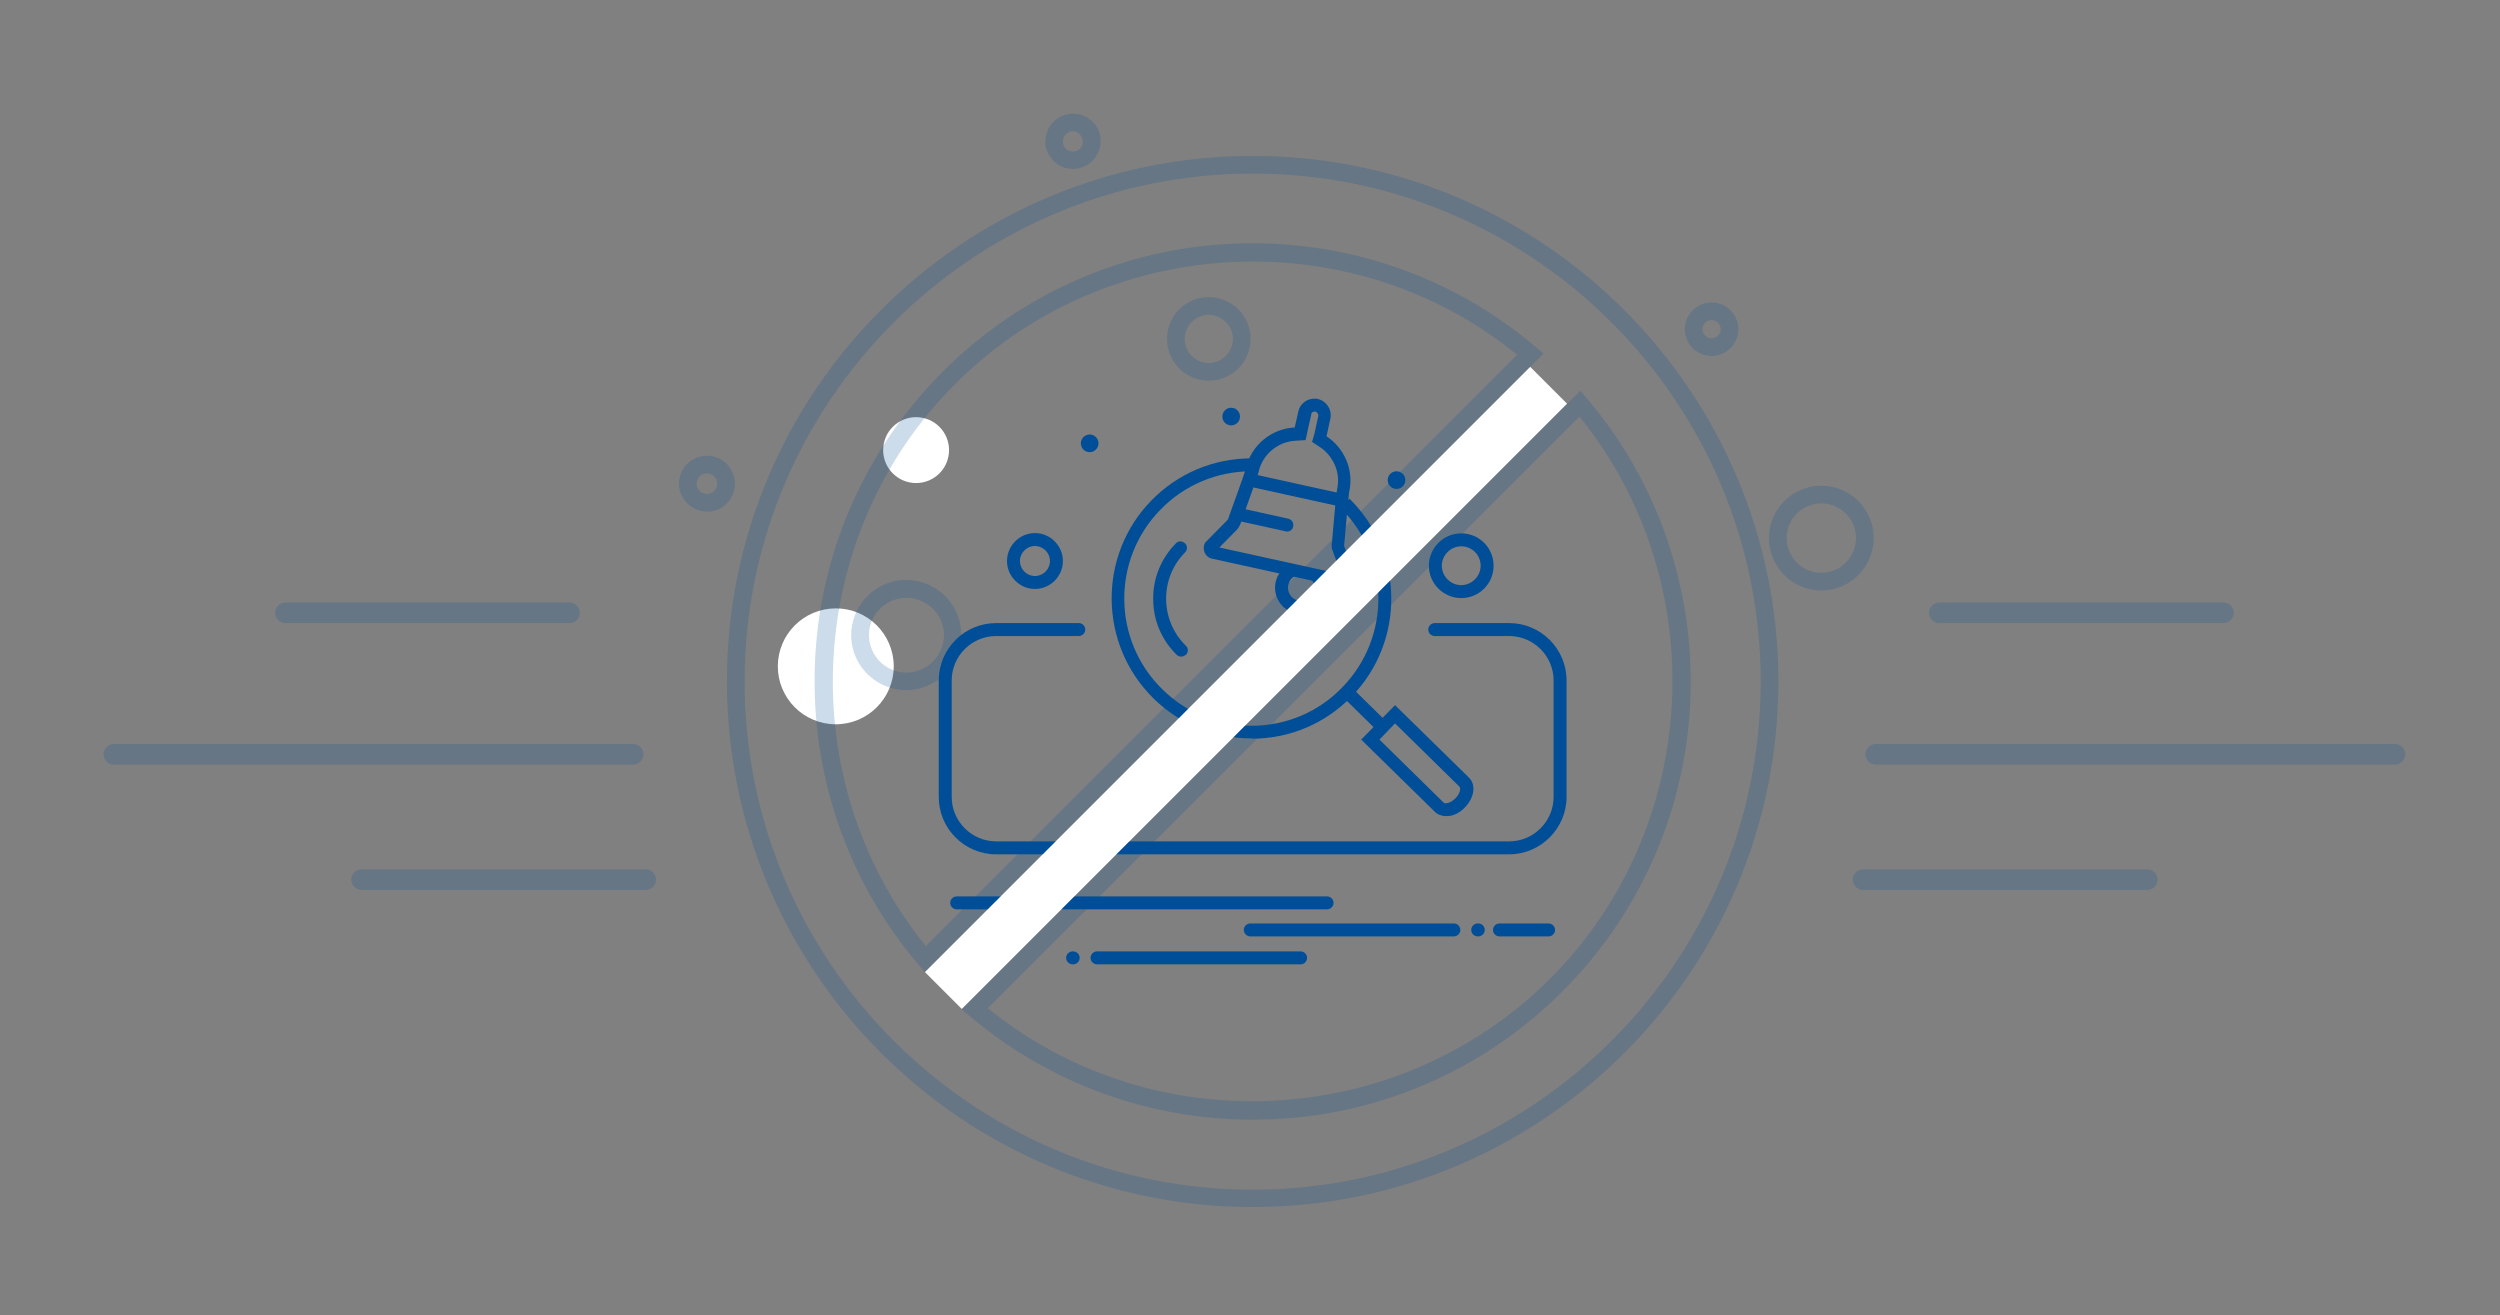 <?xml version="1.0" encoding="utf-8"?>
<!-- Generator: Adobe Illustrator 23.0.1, SVG Export Plug-In . SVG Version: 6.00 Build 0)  -->
<svg version="1.1" id="Layer_1" xmlns="http://www.w3.org/2000/svg" xmlns:xlink="http://www.w3.org/1999/xlink" x="0px" y="0px"
	 viewBox="0 0 849.8 447" style="enable-background:new 0 0 849.8 447;" xml:space="preserve">
<rect x="0" y="0" width="849.8" height="447" fill="#808080" stroke="none"/>
<style type="text/css">
	.st0{opacity:0.2;}
	.st1{fill:#004E97;}
	.st2{fill:#FFFFFF;}
</style>
<g class="st0">
	<g>
		<path class="st1" d="M425.8,410.3c-98.5,0-178.7-80.1-178.7-178.7S327.3,53,425.8,53c98.5,0,178.7,80.1,178.7,178.7
			S524.3,410.3,425.8,410.3z M425.8,59c-95.2,0-172.7,77.5-172.7,172.7s77.5,172.7,172.7,172.7s172.7-77.5,172.7-172.7
			S521,59,425.8,59z"/>
	</g>
</g>
<g>
	<circle class="st2" cx="284.1" cy="226.5" r="19.7"/>
</g>
<g class="st0">
	<g>
		<path class="st1" d="M364.7,57.4c-0.8,0-1.6-0.1-2.4-0.3c-2.4-0.6-4.4-2.2-5.7-4.4c-1.3-2.2-1.6-4.7-0.9-7.1
			c0.6-2.4,2.2-4.4,4.4-5.7c4.5-2.6,10.2-1,12.8,3.4c2.6,4.5,1,10.2-3.4,12.8C368,57,366.4,57.4,364.7,57.4z M364.7,44.6
			c-0.6,0-1.2,0.1-1.7,0.5c-0.8,0.5-1.3,1.2-1.6,2.1c-0.2,0.9-0.1,1.8,0.3,2.6c0.5,0.8,1.2,1.3,2.1,1.6c0.9,0.2,1.8,0.1,2.6-0.3
			c1.6-0.9,2.2-3,1.2-4.6C367,45.2,365.9,44.6,364.7,44.6z"/>
	</g>
</g>
<g class="st0">
	<g>
		<path class="st1" d="M410.9,129.4c-1.2,0-2.5-0.2-3.7-0.5c-3.7-1-6.7-3.3-8.6-6.6c-1.9-3.3-2.4-7.1-1.4-10.8
			c1-3.7,3.3-6.7,6.6-8.6c6.8-3.9,15.5-1.6,19.4,5.2c1.9,3.3,2.4,7.1,1.4,10.8c-1,3.7-3.3,6.7-6.6,8.6
			C415.8,128.7,413.4,129.4,410.9,129.4z M410.9,107c-1.4,0-2.8,0.4-4.1,1.1c-1.9,1.1-3.2,2.9-3.8,5s-0.3,4.3,0.8,6.2
			c1.1,1.9,2.9,3.2,5,3.8c2.1,0.6,4.3,0.3,6.2-0.8l0,0c1.9-1.1,3.2-2.9,3.8-5c0.6-2.1,0.3-4.3-0.8-6.2
			C416.4,108.5,413.7,107,410.9,107z"/>
	</g>
</g>
<g>
	<circle class="st2" cx="311.4" cy="153" r="11.2"/>
</g>
<g class="st0">
	<g>
		<g>
			<path class="st1" d="M619.1,200.7c-9.8,0-17.8-8-17.8-17.8c0-9.8,8-17.8,17.8-17.8s17.8,8,17.8,17.8
				C636.9,192.7,628.9,200.7,619.1,200.7z M619.1,171.1c-6.5,0-11.8,5.3-11.8,11.8s5.3,11.8,11.8,11.8s11.8-5.3,11.8-11.8
				S625.6,171.1,619.1,171.1z"/>
		</g>
	</g>
	<g>
		<g>
			<path class="st1" d="M581.8,121c-5,0-9.1-4.1-9.1-9.1s4.1-9.1,9.1-9.1c5,0,9.1,4.1,9.1,9.1S586.8,121,581.8,121z M581.8,108.8
				c-1.7,0-3.1,1.4-3.1,3.1s1.4,3.1,3.1,3.1s3.1-1.4,3.1-3.1S583.5,108.8,581.8,108.8z"/>
		</g>
	</g>
</g>
<g class="st0">
	<g>
		<g>
			<path class="st1" d="M308.1,234.6c-7,0-13.8-4-17-10.8c-4.4-9.3-0.3-20.5,9-24.9c9.3-4.4,20.5-0.3,24.9,9v0
				c2.1,4.5,2.3,9.6,0.6,14.3s-5.1,8.5-9.7,10.6C313.4,234,310.8,234.6,308.1,234.6z M308.1,203.2c-1.8,0-3.6,0.4-5.4,1.2
				c-6.4,3-9.1,10.6-6.1,16.9c3,6.4,10.6,9.1,16.9,6.1c3.1-1.4,5.4-4,6.6-7.2s1-6.6-0.4-9.7C317.4,205.9,312.8,203.2,308.1,203.2z"
				/>
		</g>
	</g>
	<g>
		<g>
			<path class="st1" d="M240.3,173.9c-1.1,0-2.2-0.2-3.2-0.6c-2.4-0.9-4.3-2.6-5.4-4.9c-2.2-4.7-0.2-10.4,4.6-12.6
				c4.7-2.2,10.4-0.2,12.6,4.6c1.1,2.3,1.2,4.9,0.3,7.3s-2.6,4.3-4.9,5.4C243.1,173.6,241.7,173.9,240.3,173.9z M240.3,160.9
				c-0.5,0-1,0.1-1.5,0.3c-1.7,0.8-2.5,2.9-1.7,4.7c0.8,1.7,2.9,2.5,4.7,1.7c0.8-0.4,1.5-1.1,1.8-2c0.3-0.9,0.3-1.8-0.1-2.7
				C242.9,161.7,241.6,160.9,240.3,160.9z"/>
		</g>
	</g>
</g>
<g class="st0">
	<g>
		<path class="st1" d="M193.7,211.8H97c-1.9,0-3.5-1.6-3.5-3.5s1.6-3.5,3.5-3.5h96.6c1.9,0,3.5,1.6,3.5,3.5S195.6,211.8,193.7,211.8
			z"/>
	</g>
</g>
<g class="st0">
	<g>
		<path class="st1" d="M219.5,302.5h-96.6c-1.9,0-3.5-1.6-3.5-3.5s1.6-3.5,3.5-3.5h96.6c1.9,0,3.5,1.6,3.5,3.5
			S221.4,302.5,219.5,302.5z"/>
	</g>
</g>
<g class="st0">
	<g>
		<path class="st1" d="M215.2,259.9H38.7c-1.9,0-3.5-1.6-3.5-3.5c0-1.9,1.6-3.5,3.5-3.5h176.5c1.9,0,3.5,1.6,3.5,3.5
			C218.7,258.4,217.1,259.9,215.2,259.9z"/>
	</g>
</g>
<g>
	<g class="st0">
		<g>
			<path class="st1" d="M755.8,211.8h-96.6c-1.9,0-3.5-1.6-3.5-3.5s1.6-3.5,3.5-3.5h96.6c1.9,0,3.5,1.6,3.5,3.5
				S757.7,211.8,755.8,211.8z"/>
		</g>
	</g>
	<g class="st0">
		<g>
			<path class="st1" d="M729.9,302.5h-96.6c-1.9,0-3.5-1.6-3.5-3.5s1.6-3.5,3.5-3.5h96.6c1.9,0,3.5,1.6,3.5,3.5
				S731.9,302.5,729.9,302.5z"/>
		</g>
	</g>
	<g class="st0">
		<g>
			<path class="st1" d="M814.1,259.9H637.6c-1.9,0-3.5-1.6-3.5-3.5c0-1.9,1.6-3.5,3.5-3.5h176.5c1.9,0,3.5,1.6,3.5,3.5
				C817.6,258.4,816,259.9,814.1,259.9z"/>
		</g>
	</g>
</g>
<g class="st0">
	<g>
		<path class="st1" d="M314.4,330.5l-2.1-2.5c-24.2-28.4-36.7-64.7-35.3-102.1c1.4-37.6,16.9-73,43.5-99.6
			c26.6-26.6,62-42.1,99.6-43.5c37.4-1.4,73.7,11.1,102.1,35.3l2.5,2.1l-2.3,2.3L314.4,330.5z M425.9,88.9
			c-36.8,0-73.6,14-101.2,41.6c-51.5,51.5-55.6,134.8-10,191.1l201-201C489.7,99.4,457.8,88.9,425.9,88.9z"/>
	</g>
	<g>
		<path class="st1" d="M425.8,380.6c-35.4,0-69.4-12.5-96.4-35.4l-2.5-2.1l210.3-210.3l2.1,2.5c24.2,28.4,36.7,64.7,35.3,102.1
			c-1.4,37.6-16.9,73-43.5,99.6c-26.6,26.6-62,42.1-99.6,43.5C429.6,380.5,427.6,380.6,425.8,380.6z M335.8,342.7
			c56.2,45.7,139.5,41.5,191.1-10c51.5-51.5,55.6-134.8,10-191.1L335.8,342.7z"/>
	</g>
</g>
<g>
	<g>
		<g>
			<g>
				<path class="st1" d="M446.8,139.9c0.1,0,0.2,0,0.3,0c0.4,0.1,0.7,0.4,0.8,0.6c0.1,0.2,0.3,0.5,0.2,1l-1.2,5.5c0,0,0,0,0,0.1
					l-0.9,3.1l2.7,1.8c2.3,1.5,4,3.7,5.1,6.2c1.1,2.6,1.3,5.4,0.7,8.2c-0.2,0.9-0.8,6.8-1.7,17.5c-0.1,0.8-0.2,1.6-0.1,2.3l0.1,0.5
					l0.2,0.5l2.9,8l-41.4-9.1l6-6.1l0.3-0.4l0.3-0.4c0.4-0.7,0.7-1.4,0.9-2.1c3.6-10.1,5.6-15.7,5.8-16.6c1.3-6,6.5-10.4,12.7-10.7
					l3.3-0.2l0.7-3.3l1.2-5.3C445.7,140.2,446.3,139.9,446.8,139.9 M446.8,135.5c-2.6,0-5,1.8-5.5,4.5l-1.2,5.3
					c-7.9,0.4-14.9,6-16.7,14.2c-0.2,1.1-5.7,16.2-5.7,16.2c-0.1,0.4-0.2,0.8-0.5,1.1l-7.5,7.6c-1.3,2.1-0.1,5,2.3,5.5l44.1,9.7
					c0.3,0.1,0.5,0.1,0.8,0.1c2.1,0,3.9-1.9,3.6-4.1l-3.6-10c0-0.4,0-0.8,0.1-1.2c0,0,1.4-16.1,1.6-17.1c1.7-7.5-1.6-15-7.7-19
					c0-0.1,0.1-0.3,0.1-0.4l1.2-5.5c0.7-3.1-1.3-6.1-4.3-6.8h0C447.6,135.5,447.2,135.5,446.8,135.5L446.8,135.5z"/>
			</g>
		</g>
		<g>
			
				<rect x="438.4" y="150" transform="matrix(0.215 -0.977 0.977 0.215 182.893 561.249)" class="st1" width="4.4" height="33.7"/>
		</g>
		<g>
			<path class="st1" d="M437.5,180.7c-0.2,0-0.3,0-0.5-0.1l-15.9-3.5c-1.2-0.3-1.9-1.4-1.7-2.6c0.3-1.2,1.4-1.9,2.6-1.7l15.9,3.5
				c1.2,0.3,1.9,1.4,1.7,2.6C439.4,180,438.5,180.7,437.5,180.7z"/>
		</g>
		<g>
			<path class="st1" d="M442.3,208.7c-0.6,0-1.3-0.1-1.9-0.2c-4.8-1.1-7.8-5.8-6.8-10.6c0.6-2.6,2.2-4.8,4.6-6l2,3.9
				c-1.2,0.6-2,1.7-2.3,3c-0.5,2.4,1,4.8,3.4,5.4c2.4,0.5,4.8-1,5.4-3.4c0.3-1.3,0-2.6-0.8-3.7l3.5-2.6c1.6,2.1,2.2,4.7,1.6,7.3
				C450.1,205.9,446.4,208.7,442.3,208.7z"/>
		</g>
	</g>
	<g>
		<path class="st1" d="M496.7,203.3c-6,0-11-4.9-11-11c0-6,4.9-11,11-11s11,4.9,11,11C507.7,198.4,502.8,203.3,496.7,203.3z
			 M496.7,185.7c-3.6,0-6.6,3-6.6,6.6c0,3.6,3,6.6,6.6,6.6s6.6-3,6.6-6.6C503.3,188.7,500.4,185.7,496.7,185.7z"/>
	</g>
	<g>
		<path class="st1" d="M351.8,200.2c-5.2,0-9.5-4.3-9.5-9.5c0-5.2,4.3-9.5,9.5-9.5c5.2,0,9.5,4.3,9.5,9.5
			C361.3,195.9,357,200.2,351.8,200.2z M351.8,185.6c-2.8,0-5.1,2.3-5.1,5.1s2.3,5.1,5.1,5.1c2.8,0,5.1-2.3,5.1-5.1
			S354.6,185.6,351.8,185.6z"/>
	</g>
	<g>
		<circle class="st1" cx="370.4" cy="150.7" r="3"/>
	</g>
	<g>
		<circle class="st1" cx="418.5" cy="141.6" r="3"/>
	</g>
	<g>
		<circle class="st1" cx="474.7" cy="163.2" r="3"/>
	</g>
	<g>
		<g>
			<path class="st1" d="M451.1,309.1H325.2c-1.2,0-2.2-1-2.2-2.2s1-2.2,2.2-2.2h125.9c1.2,0,2.2,1,2.2,2.2S452.3,309.1,451.1,309.1z
				"/>
		</g>
		<g>
			<path class="st1" d="M494.2,318.3H425c-1.2,0-2.2-1-2.2-2.2s1-2.2,2.2-2.2h69.2c1.2,0,2.2,1,2.2,2.2S495.4,318.3,494.2,318.3z"/>
		</g>
		<g>
			<path class="st1" d="M526.4,318.3h-16.7c-1.2,0-2.2-1-2.2-2.2s1-2.2,2.2-2.2h16.7c1.2,0,2.2,1,2.2,2.2S527.6,318.3,526.4,318.3z"
				/>
		</g>
		<g>
			<path class="st1" d="M502.5,318.3h-0.2c-1.2,0-2.2-1-2.2-2.2s1-2.2,2.2-2.2h0.2c1.2,0,2.2,1,2.2,2.2S503.7,318.3,502.5,318.3z"/>
		</g>
		<g>
			<g>
				<path class="st1" d="M442.1,327.8h-69.2c-1.2,0-2.2-1-2.2-2.2s1-2.2,2.2-2.2h69.2c1.2,0,2.2,1,2.2,2.2S443.3,327.8,442.1,327.8z
					"/>
			</g>
			<g>
				<path class="st1" d="M364.8,327.8h-0.2c-1.2,0-2.2-1-2.2-2.2s1-2.2,2.2-2.2h0.2c1.2,0,2.2,1,2.2,2.2S366,327.8,364.8,327.8z"/>
			</g>
		</g>
	</g>
	<g>
		<path class="st1" d="M513,290.4H338.6c-10.7,0-19.5-8.7-19.5-19.5v-39.6c0-10.7,8.7-19.5,19.5-19.5h28.1c1.2,0,2.2,1,2.2,2.2
			s-1,2.2-2.2,2.2h-28.1c-8.3,0-15.1,6.8-15.1,15.1v39.6c0,8.3,6.8,15.1,15.1,15.1H513c8.3,0,15.1-6.8,15.1-15.1v-39.6
			c0-8.3-6.8-15.1-15.1-15.1h-25.3c-1.2,0-2.2-1-2.2-2.2s1-2.2,2.2-2.2H513c10.7,0,19.5,8.7,19.5,19.5v39.6
			C532.5,281.6,523.7,290.4,513,290.4z"/>
	</g>
	<g>
		<path class="st1" d="M450.8,224.4"/>
	</g>
	<g>
		<g>
			<path class="st1" d="M425.4,251c-12.5,0-24.4-4.8-33.3-13.6c-18.7-18.4-19-48.6-0.7-67.3c9-9.2,21.1-14.3,34-14.3v4.4
				c-11.7,0-22.7,4.6-30.9,13c-16.7,17-16.4,44.5,0.6,61.1c8.2,8.1,19.1,12.5,30.7,12.4c11.5-0.1,22.4-4.7,30.4-13
				c16.7-17,16.4-44.5-0.6-61.1l3.1-3.1c18.7,18.4,19,48.6,0.7,67.3c-8.9,9.1-20.8,14.2-33.5,14.3C425.7,251,425.6,251,425.4,251z"
				/>
		</g>
		<g>
			<path class="st1" d="M401.5,223.2c-0.6,0-1.1-0.2-1.5-0.6c-5.1-5-8-11.7-8-18.9c-0.1-7.2,2.7-13.9,7.7-19c0.8-0.9,2.2-0.9,3.1,0
				c0.9,0.8,0.9,2.2,0,3.1c-8.7,8.8-8.5,23.1,0.3,31.7c0.9,0.8,0.9,2.2,0,3.1C402.6,222.9,402.1,223.2,401.5,223.2z"/>
		</g>
		<g>
			<path class="st1" d="M491.5,277.4c-1.5,0-2.8-0.5-3.7-1.4l-25.1-24.6l11.5-11.7l25.1,24.6c2.5,2.4,1.9,6.9-1.4,10.2
				c-1.4,1.5-3.2,2.5-4.9,2.8C492.5,277.4,492,277.4,491.5,277.4z M468.9,251.4l21.9,21.5c0.2,0.2,0.7,0.2,1.2,0.1
				c0.9-0.2,1.9-0.8,2.7-1.6c1.7-1.7,1.9-3.5,1.4-4l-21.9-21.5L468.9,251.4z"/>
		</g>
		<g>
			
				<rect x="461.6" y="232.2" transform="matrix(0.7 -0.714 0.714 0.7 -32.97 403.453)" class="st1" width="4.4" height="17.6"/>
		</g>
	</g>
</g>
<g>
	
		<rect x="414.7" y="88.4" transform="matrix(0.707 0.707 -0.707 0.707 289.452 -230.989)" class="st2" width="17.7" height="291"/>
</g>
</svg>
